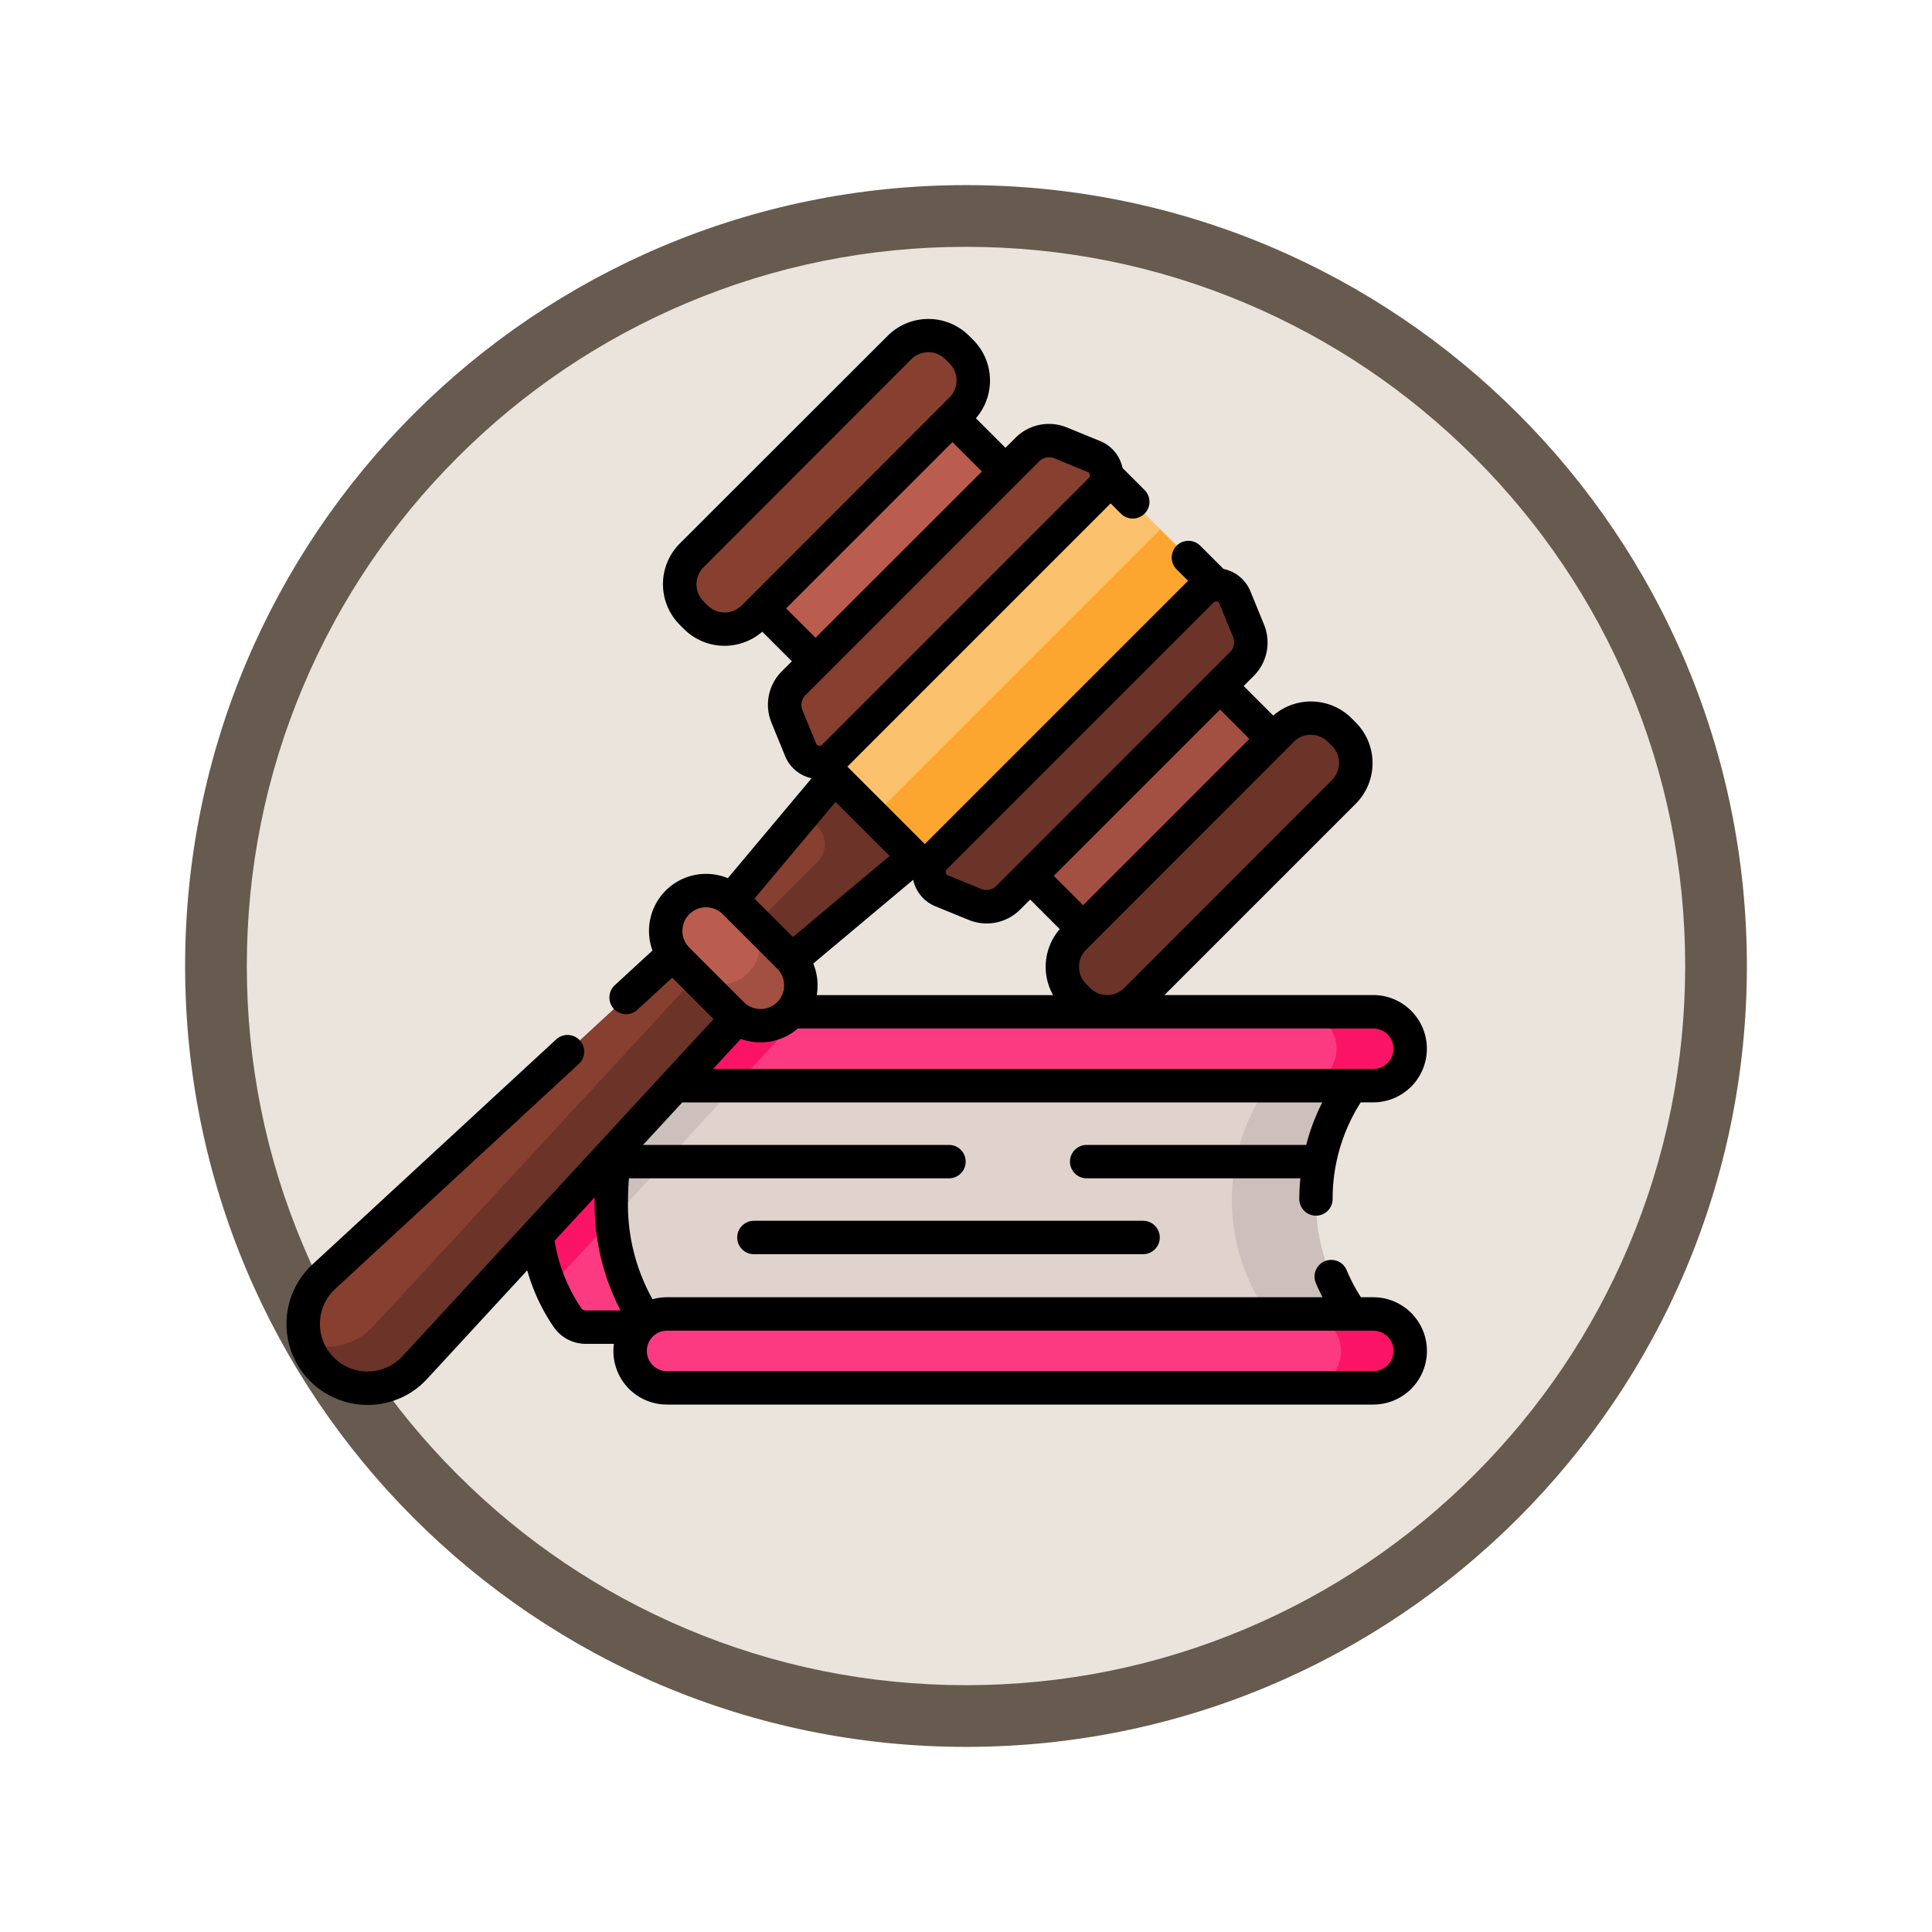 <svg xmlns="http://www.w3.org/2000/svg" xmlns:xlink="http://www.w3.org/1999/xlink" width="93.934" height="93.934" viewBox="0 0 93.934 93.934">
  <defs>
    <filter id="Trazado_982547" x="0" y="0" width="93.934" height="93.934" filterUnits="userSpaceOnUse">
      <feOffset dy="3" input="SourceAlpha"/>
      <feGaussianBlur stdDeviation="3" result="blur"/>
      <feFlood flood-opacity="0.161"/>
      <feComposite operator="in" in2="blur"/>
      <feComposite in="SourceGraphic"/>
    </filter>
  </defs>
  <g id="Grupo_1215759" data-name="Grupo 1215759" transform="translate(-191.066 -8449.729)">
    <g id="Grupo_1214711" data-name="Grupo 1214711" transform="translate(-0.229 3321.729)">
      <g id="Grupo_1214432" data-name="Grupo 1214432" transform="translate(-0.771 -2738.674)">
        <g id="Grupo_1183196" data-name="Grupo 1183196" transform="translate(1 1016.674)">
          <g id="Grupo_1179610" data-name="Grupo 1179610" transform="translate(8 4723.467)">
            <g id="Grupo_1175227" data-name="Grupo 1175227" transform="translate(-5.967 140.533)">
              <g id="Grupo_1167337" data-name="Grupo 1167337" transform="translate(198.033 1992)">
                <g id="Grupo_1166720" data-name="Grupo 1166720">
                  <g id="Grupo_1164305" data-name="Grupo 1164305">
                    <g id="Grupo_1163948" data-name="Grupo 1163948">
                      <g id="Grupo_1158168" data-name="Grupo 1158168">
                        <g id="Grupo_1152576" data-name="Grupo 1152576">
                          <g id="Grupo_1148633" data-name="Grupo 1148633">
                            <g id="Grupo_1148525" data-name="Grupo 1148525">
                              <g transform="matrix(1, 0, 0, 1, -9, -6)" filter="url(#Trazado_982547)">
                                <g id="Trazado_982547-2" data-name="Trazado 982547" transform="translate(9 6)" fill="#eae4dc">
                                  <path d="M 37.967 74.434 C 33.043 74.434 28.268 73.47 23.773 71.568 C 19.43 69.732 15.53 67.102 12.181 63.753 C 8.831 60.403 6.202 56.503 4.365 52.161 C 2.464 47.666 1.5 42.89 1.5 37.967 C 1.5 33.043 2.464 28.268 4.365 23.773 C 6.202 19.43 8.831 15.53 12.181 12.181 C 15.53 8.831 19.43 6.202 23.773 4.365 C 28.268 2.464 33.043 1.5 37.967 1.5 C 42.89 1.5 47.666 2.464 52.161 4.365 C 56.503 6.202 60.403 8.831 63.753 12.181 C 67.102 15.53 69.732 19.43 71.568 23.773 C 73.47 28.268 74.434 33.043 74.434 37.967 C 74.434 42.89 73.47 47.666 71.568 52.161 C 69.732 56.503 67.102 60.403 63.753 63.753 C 60.403 67.102 56.503 69.732 52.161 71.568 C 47.666 73.47 42.89 74.434 37.967 74.434 Z" stroke="none"/>
                                  <path d="M 37.967 3 C 33.245 3 28.666 3.924 24.357 5.747 C 20.194 7.508 16.454 10.029 13.242 13.242 C 10.029 16.454 7.508 20.194 5.747 24.357 C 3.924 28.666 3 33.245 3 37.967 C 3 42.689 3.924 47.268 5.747 51.577 C 7.508 55.74 10.029 59.48 13.242 62.692 C 16.454 65.904 20.194 68.426 24.357 70.187 C 28.666 72.009 33.245 72.934 37.967 72.934 C 42.689 72.934 47.268 72.009 51.577 70.187 C 55.74 68.426 59.48 65.904 62.692 62.692 C 65.904 59.48 68.426 55.74 70.187 51.577 C 72.009 47.268 72.934 42.689 72.934 37.967 C 72.934 33.245 72.009 28.666 70.187 24.357 C 68.426 20.194 65.904 16.454 62.692 13.242 C 59.48 10.029 55.74 7.508 51.577 5.747 C 47.268 3.924 42.689 3 37.967 3 M 37.967 0 C 58.935 0 75.934 16.998 75.934 37.967 C 75.934 58.935 58.935 75.934 37.967 75.934 C 16.998 75.934 0 58.935 0 37.967 C 0 16.998 16.998 0 37.967 0 Z" stroke="none" fill="#665b4e"/>
                                </g>
                              </g>
                            </g>
                          </g>
                        </g>
                      </g>
                    </g>
                  </g>
                </g>
              </g>
            </g>
          </g>
        </g>
      </g>
    </g>
    <g id="ley_6_" data-name="ley (6)" transform="translate(205 8453.036)">
      <g id="Grupo_1215750" data-name="Grupo 1215750" transform="translate(12.044 45.885)">
        <g id="Grupo_1215745" data-name="Grupo 1215745" transform="translate(0 2.953)">
          <path id="Trazado_1160471" data-name="Trazado 1160471" d="M145.488,356.776a9.4,9.4,0,0,0,2.257,6.191H113.729a1.076,1.076,0,0,1-.878-.449,10.958,10.958,0,0,1,0-11.482,1.076,1.076,0,0,1,.878-.449h34.016A9.4,9.4,0,0,0,145.488,356.776Z" transform="translate(-111.226 -350.585)" fill="#fb3a82"/>
          <path id="Trazado_1160472" data-name="Trazado 1160472" d="M121.607,350.587l-9.592,10.39a10.87,10.87,0,0,1-.785-4.2,9.824,9.824,0,0,1,1.624-5.742,1.075,1.075,0,0,1,.878-.449Z" transform="translate(-111.23 -350.587)" fill="#fb1466"/>
          <path id="Trazado_1160473" data-name="Trazado 1160473" d="M180.053,356.776a9.4,9.4,0,0,0,2.257,6.191H147.776s-1.985-2.01-1.985-6.191,1.985-6.191,1.985-6.191H182.31A9.4,9.4,0,0,0,180.053,356.776Z" transform="translate(-142.048 -350.585)" fill="#e0d3ce"/>
          <g id="Grupo_1215744" data-name="Grupo 1215744" transform="translate(3.743 0)">
            <path id="Trazado_1160474" data-name="Trazado 1160474" d="M152.425,350.587l-6.6,7.148c-.023-.305-.036-.625-.036-.957,0-4.181,1.985-6.191,1.985-6.191Z" transform="translate(-145.79 -350.587)" fill="#cdbfbb"/>
            <path id="Trazado_1160475" data-name="Trazado 1160475" d="M428.491,356.782a9.4,9.4,0,0,0,2.257,6.19h-4.092a9.618,9.618,0,0,1,0-12.381h4.092A9.4,9.4,0,0,0,428.491,356.782Z" transform="translate(-394.228 -350.591)" fill="#cdbfbb"/>
          </g>
        </g>
        <g id="Grupo_1215749" data-name="Grupo 1215749" transform="translate(4.66)">
          <g id="Grupo_1215747" data-name="Grupo 1215747" transform="translate(0)">
            <path id="Trazado_1160476" data-name="Trazado 1160476" d="M192.186,325.115a1.8,1.8,0,0,1-1.8,1.8H156.057a1.8,1.8,0,0,1,0-3.594H190.39A1.8,1.8,0,0,1,192.186,325.115Z" transform="translate(-154.26 -323.317)" fill="#fb3a82"/>
            <g id="Grupo_1215746" data-name="Grupo 1215746">
              <path id="Trazado_1160477" data-name="Trazado 1160477" d="M162.7,323.317l-3.317,3.594h-3.33a1.8,1.8,0,0,1,0-3.594Z" transform="translate(-154.26 -323.317)" fill="#fb1466"/>
              <path id="Trazado_1160478" data-name="Trazado 1160478" d="M461,325.117a1.8,1.8,0,0,1-1.8,1.8h-3.485a1.8,1.8,0,0,0,0-3.594H459.2A1.8,1.8,0,0,1,461,325.117Z" transform="translate(-423.069 -323.321)" fill="#fb1466"/>
            </g>
          </g>
          <g id="Grupo_1215748" data-name="Grupo 1215748" transform="translate(0 14.693)">
            <path id="Trazado_1160479" data-name="Trazado 1160479" d="M190.387,462.59H156.054a1.8,1.8,0,0,1,0-3.594h34.333a1.8,1.8,0,0,1,0,3.594Z" transform="translate(-154.257 -458.996)" fill="#fb3a82"/>
            <path id="Trazado_1160480" data-name="Trazado 1160480" d="M461,460.8a1.8,1.8,0,0,1-1.8,1.8h-3.485a1.8,1.8,0,1,0,0-3.593H459.2A1.8,1.8,0,0,1,461,460.8Z" transform="translate(-423.068 -459)" fill="#fb1466"/>
          </g>
        </g>
      </g>
      <g id="Grupo_1215758" data-name="Grupo 1215758" transform="translate(-0.001 12.193)">
        <g id="Grupo_1215753" data-name="Grupo 1215753" transform="translate(0.812 21.462)">
          <g id="Grupo_1215751" data-name="Grupo 1215751" transform="translate(0 6.874)">
            <path id="Trazado_1160481" data-name="Trazado 1160481" d="M31.155,276.758l-2.9-2.9L8.506,292.087a3.127,3.127,0,1,0,4.419,4.419Z" transform="translate(-7.5 -273.857)" fill="#873f30"/>
            <path id="Trazado_1160482" data-name="Trazado 1160482" d="M14.1,303.944a3.128,3.128,0,0,1-4.421,0,3.1,3.1,0,0,1-.763-1.246,3.122,3.122,0,0,0,3.173-.76c.03-.03.06-.062.089-.093L30.411,282.1,32.42,284.1,14.189,303.853C14.16,303.884,14.131,303.915,14.1,303.944Z" transform="translate(-8.764 -281.204)" fill="#6c3328"/>
          </g>
          <path id="Trazado_1160483" data-name="Trazado 1160483" d="M197.316,210.382l-6.68,7.968,2.729,2.729,7.968-6.68Z" transform="translate(-170.804 -210.382)" fill="#873f30"/>
          <path id="Trazado_1160484" data-name="Trazado 1160484" d="M206.167,210.382l-2.159,2.575.648.648a1.221,1.221,0,0,1,0,1.726l-4.094,4.094,1.654,1.654,7.968-6.68Z" transform="translate(-179.655 -210.382)" fill="#6c3328"/>
          <g id="Grupo_1215752" data-name="Grupo 1215752" transform="translate(17.621 6.337)">
            <path id="Trazado_1160485" data-name="Trazado 1160485" d="M173.445,274.9l-2.649-2.649a1.961,1.961,0,0,1,2.773-2.773l2.649,2.649a1.961,1.961,0,1,1-2.773,2.773Z" transform="translate(-170.222 -268.899)" fill="#ba5d4f"/>
            <path id="Trazado_1160486" data-name="Trazado 1160486" d="M186.222,284.9a1.961,1.961,0,0,1-2.773,0l-2.008-2.008a1.961,1.961,0,1,0,2.773-2.773l2.008,2.008A1.96,1.96,0,0,1,186.222,284.9Z" transform="translate(-180.226 -278.908)" fill="#a34f41"/>
          </g>
        </g>
        <g id="Grupo_1215754" data-name="Grupo 1215754" transform="translate(21.551 3.25)">
          <path id="Trazado_1160487" data-name="Trazado 1160487" d="M0,0H8.319V13.061H0Z" transform="translate(9.234 0) rotate(45)" fill="#ba5d4f"/>
          <path id="Trazado_1160488" data-name="Trazado 1160488" d="M0,0H8.319V13.061H0Z" transform="translate(18.766 28.008) rotate(-135)" fill="#a34f41"/>
        </g>
        <g id="Grupo_1215757" data-name="Grupo 1215757" transform="translate(0 0)">
          <path id="Trazado_1160489" data-name="Trazado 1160489" d="M177.265,33.392l-.2-.2a1.984,1.984,0,0,1,0-2.806l10.107-10.107a1.984,1.984,0,0,1,2.806,0l.2.2a1.984,1.984,0,0,1,0,2.806L180.071,33.392A1.984,1.984,0,0,1,177.265,33.392Z" transform="translate(-157.369 -18.882)" fill="#873f30"/>
          <path id="Trazado_1160490" data-name="Trazado 1160490" d="M348.825,204.951l.2.2a1.984,1.984,0,0,0,2.806,0l10.107-10.107a1.984,1.984,0,0,0,0-2.806l-.2-.2a1.984,1.984,0,0,0-2.806,0l-10.107,10.107A1.984,1.984,0,0,0,348.825,204.951Z" transform="translate(-310.532 -172.044)" fill="#6c3328"/>
          <g id="Grupo_1215756" data-name="Grupo 1215756">
            <path id="Trazado_1160491" data-name="Trazado 1160491" d="M0,0H9.343V19.726H0Z" transform="translate(39.22 6.971) rotate(45)" fill="#fcc16d"/>
            <path id="Trazado_1160492" data-name="Trazado 1160492" d="M0,0H19.726V4.729H0Z" transform="translate(28.531 24.187) rotate(-45)" fill="#fca62f"/>
            <path id="Trazado_1160493" data-name="Trazado 1160493" d="M238.685,67.638l-1.618-.662a1.488,1.488,0,0,0-1.615.325L224.088,78.665a1.488,1.488,0,0,0-.325,1.615l.662,1.618a.992.992,0,0,0,1.62.326l12.967-12.967a.992.992,0,0,0-.326-1.62Z" transform="translate(-199.433 -60.945)" fill="#873f30"/>
            <path id="Trazado_1160494" data-name="Trazado 1160494" d="M303.3,132.252l.662,1.618a1.488,1.488,0,0,1-.325,1.615l-11.363,11.363a1.488,1.488,0,0,1-1.615.325l-1.618-.662a.992.992,0,0,1-.326-1.62l12.967-12.967a.992.992,0,0,1,1.62.326Z" transform="translate(-257.187 -118.701)" fill="#6c3328"/>
            <g id="Grupo_1215755" data-name="Grupo 1215755">
              <path id="Trazado_1160495" data-name="Trazado 1160495" d="M52.834,59.765h-.6a8.4,8.4,0,0,1-.7-1.333.812.812,0,0,0-1.5.621c.1.243.213.479.331.712H18.5a2.6,2.6,0,0,0-.708.1A9.441,9.441,0,0,1,16.6,55.028c0-.354.016-.7.046-1.045H32.206a.812.812,0,0,0,0-1.624H17.33l1.908-2.067H50.356a10.138,10.138,0,0,0-.782,2.067H38.9a.812.812,0,1,0,0,1.624H49.29c-.032.33-.05.663-.052,1a.812.812,0,0,0,.809.816h0a.812.812,0,0,0,.812-.809,8.69,8.69,0,0,1,1.366-4.7h.606a2.609,2.609,0,1,0,0-5.218H42.682l9.3-9.3a2.8,2.8,0,0,0,0-3.954l-.2-.2a2.795,2.795,0,0,0-3.811-.133l-1.438-1.438.489-.489a2.3,2.3,0,0,0,.5-2.5l-.662-1.618a1.8,1.8,0,0,0-1.307-1.084l-1.13-1.13a.812.812,0,1,0-1.149,1.149l.556.556-12.8,12.8-3.764-3.764,12.8-12.8.5.5a.812.812,0,1,0,1.149-1.149l-1.072-1.072a1.8,1.8,0,0,0-1.084-1.307h0l-1.618-.662a2.3,2.3,0,0,0-2.5.5l-.489.489-1.438-1.438a2.795,2.795,0,0,0-.133-3.81l-.2-.2a2.8,2.8,0,0,0-3.954,0L19.117,23.119a2.8,2.8,0,0,0,0,3.954l.2.2a2.795,2.795,0,0,0,3.811.133l1.438,1.438-.49.49a2.3,2.3,0,0,0-.5,2.5l.662,1.618a1.8,1.8,0,0,0,1.288,1.08l-4.072,4.858a2.775,2.775,0,0,0-3.665,3.518l-1.847,1.7a.812.812,0,0,0,1.1,1.194l1.707-1.575,2.012,2.012L5.64,62.627a2.315,2.315,0,1,1-3.271-3.271L14.231,48.4a.812.812,0,0,0-1.1-1.193L1.267,58.162A3.939,3.939,0,0,0,3.936,65h.081a3.906,3.906,0,0,0,2.816-1.266L11.7,58.456a9.361,9.361,0,0,0,1.306,2.784,1.891,1.891,0,0,0,1.54.791h1.368A2.6,2.6,0,0,0,18.5,64.983H52.834a2.609,2.609,0,0,0,0-5.218Zm.985-12.083a.986.986,0,0,1-.985.985h-32.1l1.35-1.462a2.776,2.776,0,0,0,2.77-.507H52.834a.986.986,0,0,1,.985.985Zm-24.5-9.373-4.7,3.943-1.87-1.87,3.943-4.7Zm-3.543,6.764a2.789,2.789,0,0,0-.169-1.532l4.858-4.072a1.8,1.8,0,0,0,1.08,1.288l1.618.662a2.3,2.3,0,0,0,2.5-.5l.49-.49,1.438,1.438a2.8,2.8,0,0,0-.323,3.209H25.774ZM49.8,32.418a1.164,1.164,0,0,1,.828.343l.2.2a1.171,1.171,0,0,1,0,1.657L40.727,44.73a1.171,1.171,0,0,1-1.657,0l-.2-.2a1.173,1.173,0,0,1,0-1.657L48.974,32.761A1.163,1.163,0,0,1,49.8,32.418Zm-2.987.2-8.087,8.087L37.3,39.277l8.087-8.087ZM32.1,38.959,45.064,25.993a.171.171,0,0,1,.124-.053.2.2,0,0,1,.038,0,.173.173,0,0,1,.131.108l.662,1.618a.674.674,0,0,1-.148.733L34.509,39.767a.674.674,0,0,1-.733.148l-1.618-.662a.18.18,0,0,1-.059-.294ZM21.3,26.473a1.164,1.164,0,0,1-.828-.343l-.2-.2a1.172,1.172,0,0,1,0-1.657L30.373,14.161a1.172,1.172,0,0,1,1.657,0l.2.2a1.172,1.172,0,0,1,0,1.657L22.127,26.13a1.165,1.165,0,0,1-.829.343Zm2.987-.2,8.087-8.087,1.432,1.432L25.718,27.7Zm.943,4.219L36.592,19.124a.674.674,0,0,1,.734-.148l1.618.662a.18.18,0,0,1,.059.293L26.036,32.9a.18.18,0,0,1-.293-.059l-.662-1.618a.674.674,0,0,1,.148-.733ZM19.245,41.953a1.149,1.149,0,0,1,1.961-.812l2.649,2.649a1.149,1.149,0,0,1-1.625,1.625l-2.649-2.649a1.141,1.141,0,0,1-.337-.812ZM14.33,60.3a8.194,8.194,0,0,1-1.3-3.282l1.947-2.109c0,.04,0,.08,0,.121a11.269,11.269,0,0,0,1.26,5.378H14.547A.264.264,0,0,1,14.33,60.3Zm38.5,3.06H18.5a.985.985,0,1,1,0-1.97H52.834a.985.985,0,1,1,0,1.97Z" transform="translate(0.001 -12.193)"/>
              <path id="Trazado_1160496" data-name="Trazado 1160496" d="M203.139,417.166a.812.812,0,0,0,0,1.624H222.06a.812.812,0,0,0,0-1.624Z" transform="translate(-180.417 -373.311)"/>
            </g>
          </g>
        </g>
      </g>
    </g>
  </g>
</svg>
